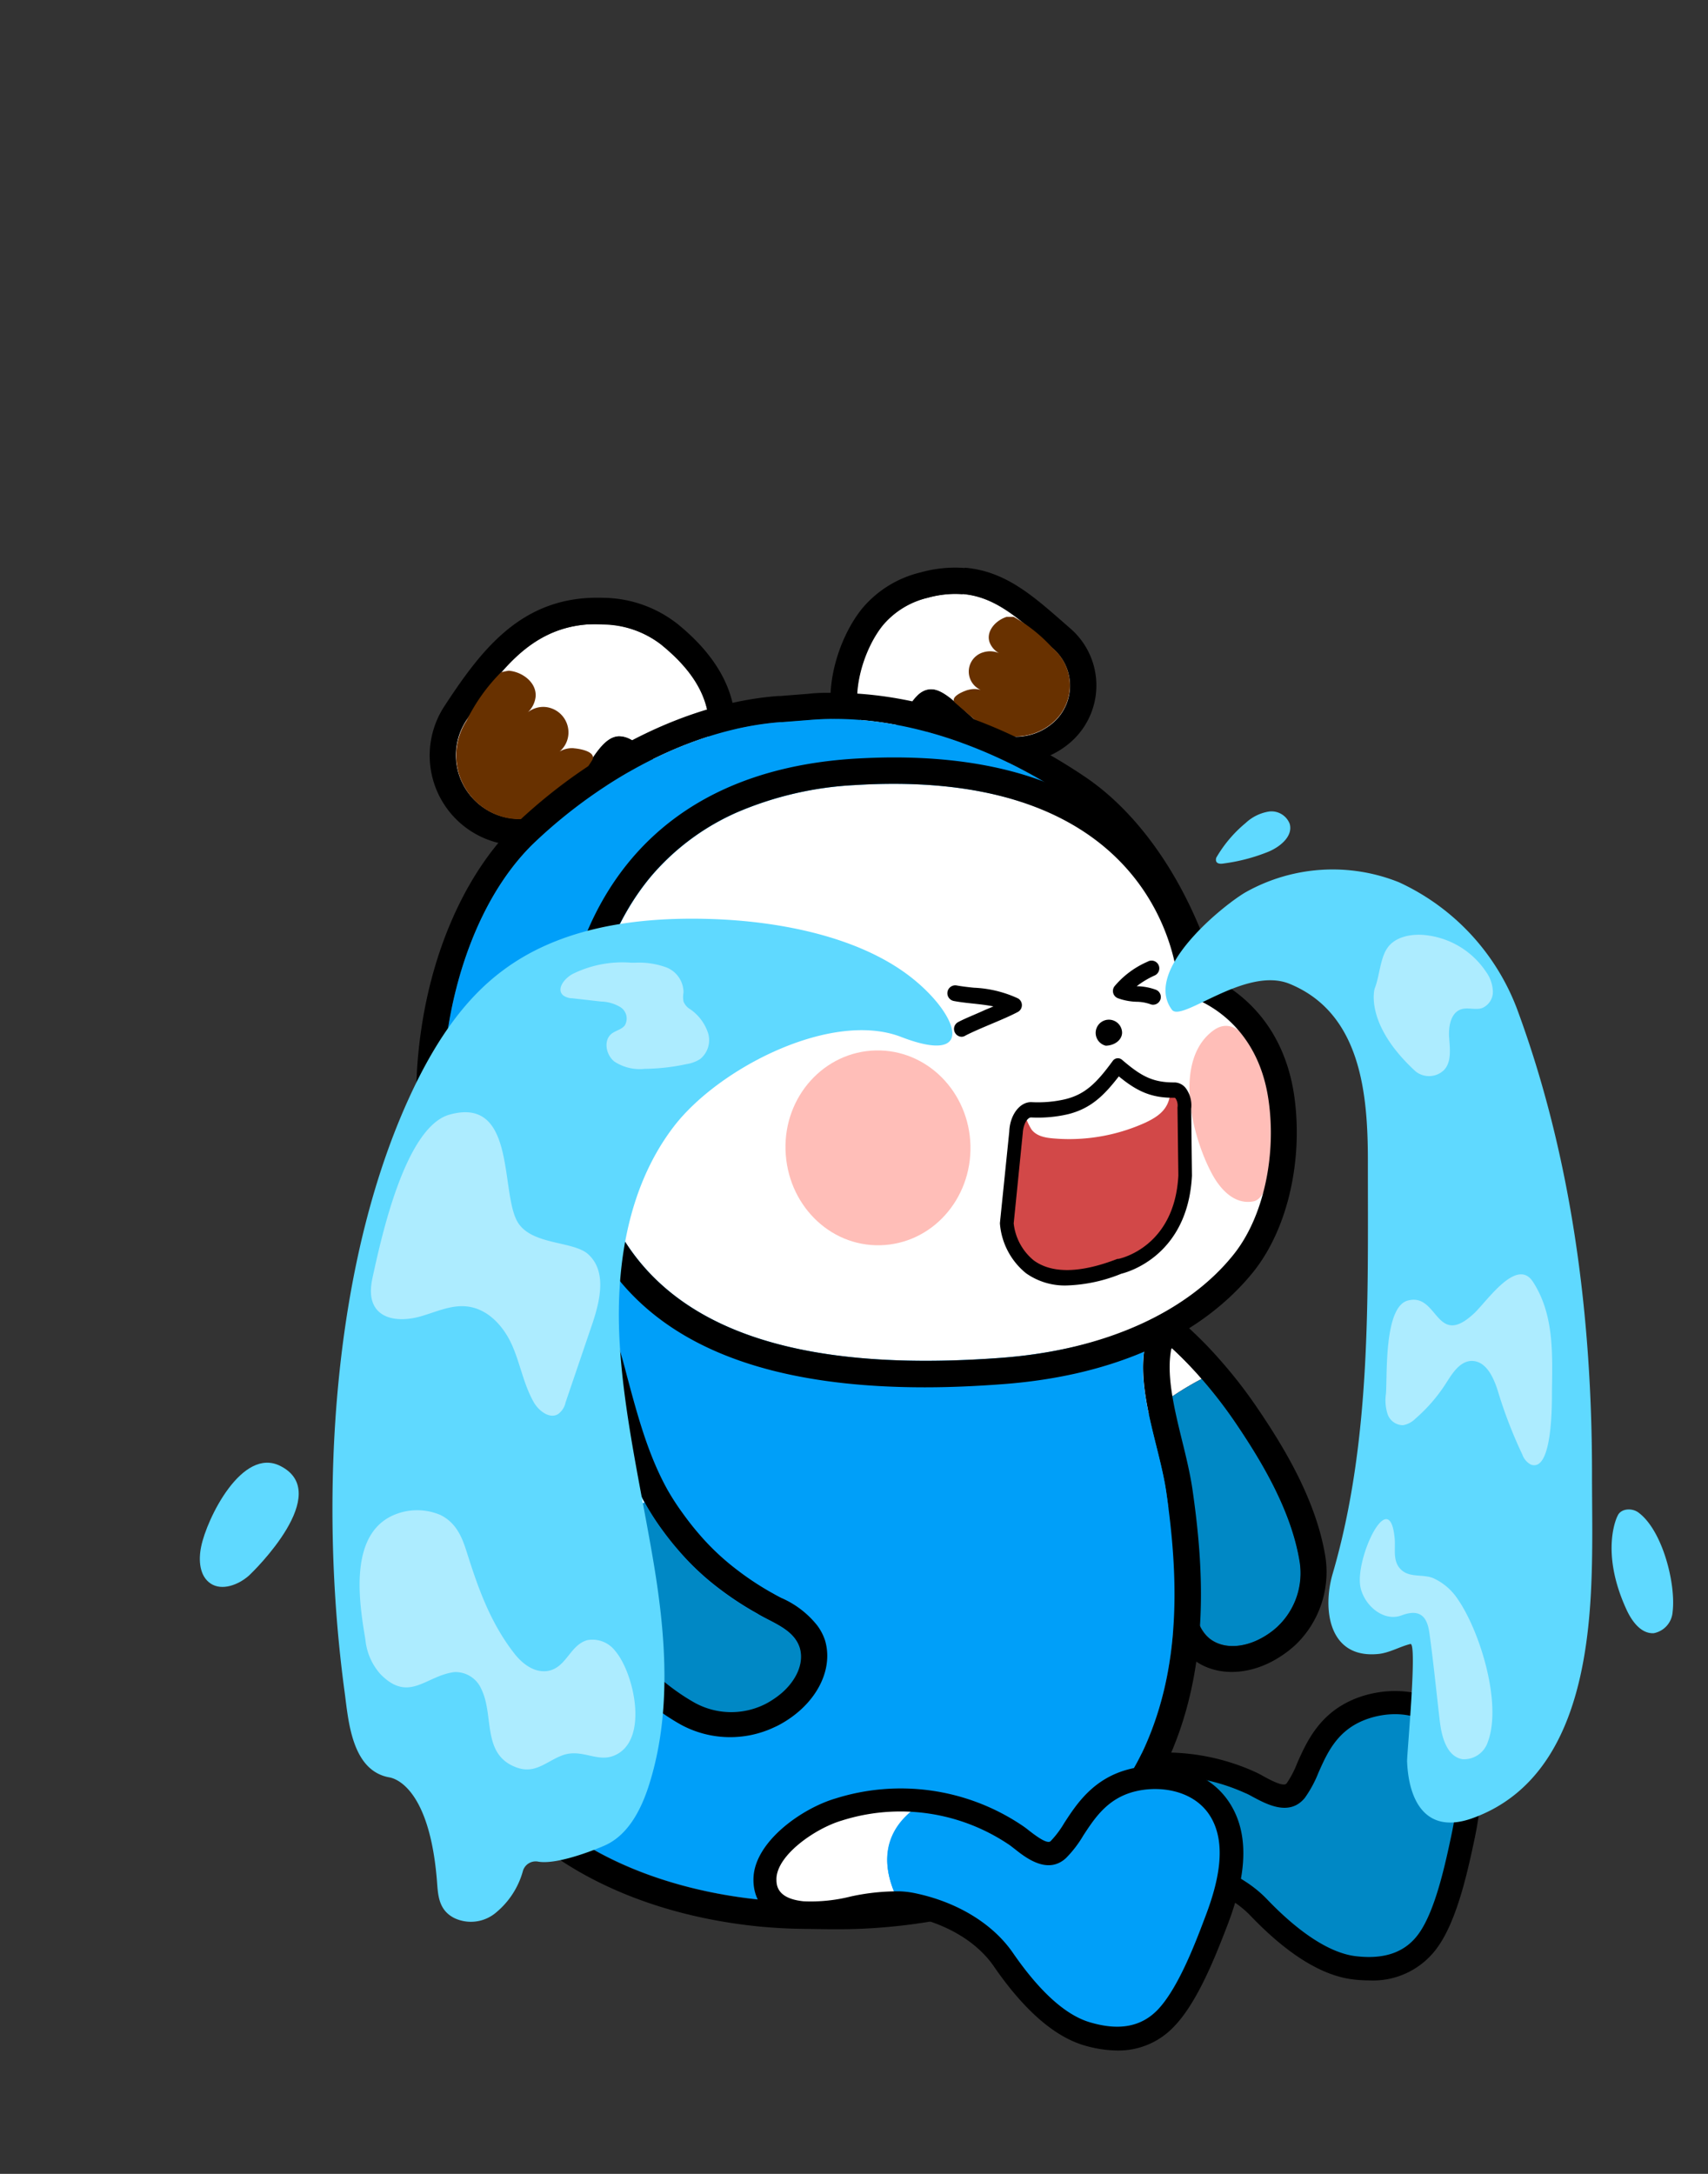 <svg id="레이어_3" data-name="레이어 3" xmlns="http://www.w3.org/2000/svg" viewBox="0 0 220 280"><rect x="0" y="0" width="220" height="280" fill="#333333" stroke="none"/><defs><style>.cls-1,.cls-6,.cls-9{fill:#fff;}.cls-2{fill:#0088c5;}.cls-3{fill:#683100;}.cls-4{fill:#009ff9;}.cls-5{fill:#009ff8;}.cls-11,.cls-6,.cls-7{fill-rule:evenodd;}.cls-7{fill:#ffbeb8;}.cls-8{fill:#5fd9ff;}.cls-9{opacity:0.49;}.cls-10{fill:#d24848;}</style></defs><path class="cls-1" d="M148.93,227.25a27.67,27.67,0,0,0-10.8,2.83c-3.56,1.71-8.45,6.37-7.92,10.28.39,2.88,2.75,3.77,5.48,3.61,4.17-.24,8-2.85,12.11-3.31C142.81,234,146.15,229.51,148.93,227.25Z"/><path class="cls-2" d="M162.13,245.69c3.45,3.6,7.9,7.25,12.31,7.77,3.91.47,7.36-.4,9.6-3.64s3.52-9.13,4.35-13c1.09-5.12,1.62-11.16-2-14.91-2.9-3-7.63-3.23-11.33-1.71-5.72,2.35-6.17,7.94-8.14,10.42-1.48,1.86-4.4-.42-5.91-1.07a27.51,27.51,0,0,0-12.06-2.32c-2.78,2.26-6.12,6.76-1.13,13.41a10.57,10.57,0,0,1,1.69-.07C154,240.8,158.92,242.34,162.13,245.69Z"/><path d="M176.34,255.08a16.71,16.71,0,0,1-2.08-.13c-4-.48-8.44-3.24-13.21-8.22-2.62-2.73-6.86-4.42-11.63-4.64a9,9,0,0,0-1.45.06,23.32,23.32,0,0,0-5.4,1.54,23.13,23.13,0,0,1-6.79,1.78c-4,.23-6.6-1.55-7.06-4.9-.63-4.67,4.68-9.88,8.76-11.84a28,28,0,0,1,24.1-.54,13,13,0,0,1,1.22.63c.89.48,2.53,1.37,2.92.89a12.56,12.56,0,0,0,1.36-2.6c1.2-2.71,2.84-6.41,7.39-8.28,3.91-1.6,9.44-1.59,13,2h0c4.33,4.46,3.45,11.42,2.41,16.27-.8,3.74-2.14,10-4.58,13.52A10.19,10.19,0,0,1,176.34,255.08Zm-27.29-16h.51c5.53.25,10.51,2.28,13.65,5.56,4.22,4.4,8.16,6.93,11.41,7.32,3.79.45,6.47-.53,8.19-3,2.1-3,3.36-8.93,4.11-12.45.89-4.17,1.7-10.12-1.63-13.55-2.56-2.64-6.71-2.58-9.68-1.36-3.43,1.41-4.68,4.23-5.78,6.71a15.24,15.24,0,0,1-1.76,3.26c-2,2.46-5,.77-6.7-.13-.36-.2-.69-.38-1-.5a25,25,0,0,0-21.62.48c-3.17,1.52-7.5,5.68-7.08,8.73.09.69.33,2.52,3.9,2.31a20.56,20.56,0,0,0,5.92-1.59,26.09,26.09,0,0,1,6.11-1.71A11.65,11.65,0,0,1,149.05,239.08Z"/><path class="cls-1" d="M144.7,185.18c-3.93-4.62-8.75-8-13.84-11.71-2.25-1.64-10.55-7.44-5.24-10.69,1.92-1.18,5,0,6.91.51a43.16,43.16,0,0,1,11.66,5.15,48.68,48.68,0,0,1,10.59,9.16A38.61,38.61,0,0,0,144.7,185.18Z"/><path class="cls-2" d="M153.51,204.5l0-.23a44,44,0,0,0-1.32-5.61,36.4,36.4,0,0,0-3.06-7.13c-.64-1.14-1.35-2.28-2.14-3.44s-1.48-2-2.26-2.91a38.61,38.61,0,0,1,10.08-7.58,58.93,58.93,0,0,1,4.14,5.33c3.62,5.3,7.4,11.65,8.47,18.18A9.45,9.45,0,0,1,164,210a10.67,10.67,0,0,1-1.77,1.13c-2.09,1.06-4.61,1.3-6.38-.06a4.33,4.33,0,0,1-.85-.92C153.87,208.58,153.85,206.39,153.51,204.5Z"/><path d="M124.81,163.39a4.89,4.89,0,0,1,.81-.61c1.92-1.18,5,0,6.91.51a43.16,43.16,0,0,1,11.66,5.15,48.68,48.68,0,0,1,10.59,9.16,58.93,58.93,0,0,1,4.14,5.33c3.62,5.3,7.4,11.65,8.47,18.18a9.46,9.46,0,0,1-2.82,8.38c-.19.18-.39.35-.6.52a10.67,10.67,0,0,1-1.77,1.13c-2.09,1.06-4.61,1.3-6.38-.06a4.33,4.33,0,0,1-.85-.92c-1.1-1.57-1.12-3.77-1.46-5.66l0-.23a44,44,0,0,0-1.32-5.61,36.4,36.4,0,0,0-3.06-7.13c-.64-1.14-1.35-2.28-2.14-3.44s-1.48-2-2.26-2.91c-3.93-4.62-8.74-8-13.84-11.71-2.12-1.54-9.58-6.76-6.05-10.08m-2.25-2.4a6.15,6.15,0,0,0-2,4.8c.19,4,4.2,7.43,8.11,10.25l.19.15.84.61c4.62,3.35,9,6.51,12.45,10.59.84,1,1.49,1.83,2,2.64.75,1.1,1.41,2.14,2,3.19a32.75,32.75,0,0,1,2.79,6.51,38.38,38.38,0,0,1,1.22,5.18l0,.26c.07.39.13.81.18,1.22a12.5,12.5,0,0,0,1.81,5.73,7.49,7.49,0,0,0,1.53,1.63c2.6,2,6.4,2.13,9.92.36A14.72,14.72,0,0,0,166,212.6c.29-.23.57-.47.84-.71a13,13,0,0,0,3.87-11.42c-1.21-7.37-5.44-14.28-9-19.47a60.48,60.48,0,0,0-4.38-5.63,51.88,51.88,0,0,0-11.28-9.76,46.71,46.71,0,0,0-12.54-5.54l-.73-.21c-2.34-.69-5.88-1.73-8.85.09a8.64,8.64,0,0,0-1.37,1Z"/><path class="cls-1" d="M119.47,77a10.83,10.83,0,0,0-5.76,3.49c-2.49,3-4.27,8.82-2.86,12.61.49,1.32,2.08.56,3.86.41,2.11-.18,1.68-2.14,3.35-3.82,2.4-2.42,4.45.45,8,3.48a7.35,7.35,0,0,0,9.91-.38,6.32,6.32,0,0,0-.4-9.3C130.09,78.67,126.49,75.11,119.47,77Z"/><path d="M124,76.5c4.34.37,7.42,3.31,11.6,7a6.32,6.32,0,0,1,.4,9.3,7.36,7.36,0,0,1-9.91.38c-2.53-2.16-4.29-4.23-6-4.38a2.48,2.48,0,0,0-2,.9c-1.67,1.68-1.24,3.64-3.35,3.82a25.2,25.2,0,0,1-2.84.34,1.08,1.08,0,0,1-1-.75c-1.41-3.79.37-9.57,2.86-12.61A10.83,10.83,0,0,1,119.47,77a13.05,13.05,0,0,1,4.5-.46m.3-3.38a16.3,16.3,0,0,0-5.66.56,14.07,14.07,0,0,0-7.53,4.62c-3.15,3.86-5.29,10.88-3.41,15.94a4.47,4.47,0,0,0,3.91,3A9.13,9.13,0,0,0,114,97a10.2,10.2,0,0,1,1-.15,5.64,5.64,0,0,0,4.86-3.76c.12-.26.22-.47.31-.64.54.42,1.28,1.09,1.86,1.62s1.18,1.08,1.84,1.64a10.75,10.75,0,0,0,14.54-.59,9.71,9.71,0,0,0-.6-14.22l-.8-.7c-4.07-3.56-7.57-6.64-12.73-7.08Z"/><path class="cls-3" d="M124.72,88.86a3,3,0,0,1,1.6,0,2.58,2.58,0,0,1,.37-4.85,2.92,2.92,0,0,1,2,.12,2.68,2.68,0,0,1-1.22-1.39c-.5-1.39.73-2.83,2.21-3.29.13,0,.74,0,.88,0a20,20,0,0,1,5,4,6.32,6.32,0,0,1,.4,9.3,7.35,7.35,0,0,1-9.91.38c-.84-.72-2.47-2.14-3-2.59-.73-.65.63-1.37,1.64-1.68"/><path class="cls-1" d="M77.62,80.39A12.51,12.51,0,0,1,85.13,83c3.7,3,6.62,6.77,6.15,11.72-.16,1.72-2.81,3.46-4.86,3.77-2.43.36-2.43-1.43-4.81-3-3.42-2.26-4.87,1.75-8,6.38a8.08,8.08,0,0,1-11.26,2.23,8.2,8.2,0,0,1-2.3-11.3C64.82,85.56,69.17,80.08,77.62,80.39Z"/><path d="M75.47,80.44a18.9,18.9,0,0,1,2.15,0A12.51,12.51,0,0,1,85.13,83c3.7,3,6.62,6.77,6.15,11.72-.16,1.72-2.81,3.46-4.86,3.77l-.28,0c-2.15.19-2.24-1.53-4.53-3a3.2,3.2,0,0,0-2-.64c-2.12.19-3.54,3.41-6,7a8.07,8.07,0,0,1-11.26,2.23,8.2,8.2,0,0,1-2.3-11.3C64.4,86.2,68.4,81.06,75.47,80.44m-.3-3.38h0c-8.66.76-13.42,7-17.93,13.9a11.59,11.59,0,0,0,10.65,17.9,11.45,11.45,0,0,0,8.57-5.09c.57-.85,1.09-1.68,1.57-2.46a28.7,28.7,0,0,1,1.91-2.83,8,8,0,0,1,1.07,1,6.06,6.06,0,0,0,5.43,2.42l.49-.05c2.9-.44,7.37-2.91,7.73-6.82.5-5.36-2-10.3-7.4-14.67A15.71,15.71,0,0,0,77.74,77a21.85,21.85,0,0,0-2.57.06Z"/><path class="cls-3" d="M73.88,96.37a3.19,3.19,0,0,0-1.8.43,3.22,3.22,0,0,0,1.13-2.2,3.29,3.29,0,0,0-3-3.54,3.22,3.22,0,0,0-2.22.68,3.24,3.24,0,0,0,1-2c.15-1.8-1.66-3.2-3.46-3.35a9.39,9.39,0,0,0-1,.21,23.23,23.23,0,0,0-4.43,6.22,8.21,8.21,0,0,0,2.3,11.31,8.09,8.09,0,0,0,11.26-2.23c.73-1.1,2.15-3.26,2.59-3.94.62-1-1.12-1.48-2.35-1.58"/><path d="M107.5,92.6c10.61,0,21.61,4.32,30.39,10.26,7.5,5.07,12.59,14.21,15.24,22.72.16.52.28,1,.42,1.54.3.87.59,1.74.84,2.61,3,10.35,1.21,19.36-1.66,29.63-.62,2.22-5.1,13.12-5.18,13.64-1.29,6,1.81,13.29,2.67,19.19,1.59,11,1.9,22.28-2.68,32.64-6.24,14.11-20.77,19.12-35.2,20.09-1.42.1-2.85.14-4.27.14h-1.14L103.4,245c-1.73,0-3.53-.12-5.26-.28C86.27,243.57,73.2,239,65.78,229.1c-5.36-7.13-7.4-18.95-6.81-27.75.46-6.87,2.57-13.51,3.86-20.24.51-2.64,1.5-5.22,1.29-7.9,0-.56-.12-1.12-.21-1.67-.42-1.21-3.65-10.31-4.47-13.78a56.52,56.52,0,0,1-1.83-24.61c1.28-8.82,4.87-18.65,11.47-24.84,8.48-8,19.9-14.39,31.44-15.28l.21,0,3.71-.29q1.52-.12,3.06-.12m0-3.39c-1.13,0-2.25,0-3.34.13l-3.69.29-.28,0c-11.16.85-23.37,6.75-33.43,16.17-6.34,6-10.9,15.73-12.51,26.84a59.78,59.78,0,0,0,1.91,26c.7,2.91,2.79,9,4.45,13.72,0,.39.1.75.13,1.11a15.49,15.49,0,0,1-.68,4.54c-.2.82-.4,1.63-.56,2.46-.41,2.15-.93,4.37-1.43,6.51a88.66,88.66,0,0,0-2.49,14.14c-.61,9.17,1.47,22,7.49,30,7,9.33,19.67,15.5,34.74,17,1.77.17,3.69.28,5.55.3l3.53.05h1.18c1.5,0,3-.05,4.5-.15,19.08-1.28,32.25-8.93,38.08-22.11,5.29-12,4.35-24.73,2.93-34.5-.3-2-.83-4.2-1.35-6.29-1-4.08-2-8.29-1.38-11.59.19-.56,1-2.56,1.68-4.33,1.79-4.55,3.09-7.87,3.47-9.22,2.79-10,5-19.91,1.65-31.49-.26-.88-.55-1.77-.85-2.66l-.13-.48c-.09-.35-.19-.71-.3-1.06-3.34-10.73-9.38-19.67-16.58-24.53-10.33-7-21.8-10.84-32.29-10.84Z"/><path class="cls-4" d="M152.73,159.36c2.87-10.27,4.68-19.28,1.66-29.63-.25-.87-.54-1.74-.84-2.61-.14-.51-.26-1-.42-1.54-2.65-8.51-7.74-17.65-15.24-22.72-9.62-6.51-21.92-11.08-33.45-10.14l-3.71.29-.21,0c-11.54.89-23,7.34-31.44,15.28-6.6,6.19-10.19,16-11.47,24.84a56.52,56.52,0,0,0,1.83,24.61c.82,3.47,4.05,12.57,4.47,13.78.09.55.17,1.11.21,1.67.21,2.68-.78,5.26-1.29,7.9-1.29,6.73-3.4,13.37-3.86,20.24-.59,8.8,1.45,20.62,6.81,27.75,7.42,9.86,20.49,14.47,32.36,15.62,1.73.16,3.53.26,5.26.28l3.53.05h.21c1.73,0,3.47,0,5.2-.14,14.43-1,29-6,35.2-20.09,4.58-10.36,4.27-21.68,2.68-32.64-.86-5.9-4-13.21-2.67-19.19C147.63,172.48,152.11,161.58,152.73,159.36Z"/><path class="cls-5" d="M104.44,92.72l-.21,0Z"/><path class="cls-1" d="M83,193.52c-2.85-5.1-4.23-10.58-5.8-16.42-.7-2.58-3-12-8-8.32-1.8,1.34-1.85,4.49-2.06,6.4a40.19,40.19,0,0,0,.52,12.26,44.65,44.65,0,0,0,4.63,12.63A39.87,39.87,0,0,1,83,193.52Z"/><path class="cls-2" d="M97.74,208l-.19-.12a40.47,40.47,0,0,1-4.72-3.07,33.65,33.65,0,0,1-5.51-5.16c-.82-1-1.62-2-2.4-3.08a33.44,33.44,0,0,1-1.88-3,39.87,39.87,0,0,0-10.72,6.55,52.48,52.48,0,0,0,3.43,5.53c3.6,5.05,8.1,10.59,13.77,13.76a9.73,9.73,0,0,0,9.52-.11,11.38,11.38,0,0,0,1.7-1.21c1.74-1.53,2.88-3.72,2.27-5.78a4,4,0,0,0-.54-1.08C101.41,209.66,99.38,208.91,97.74,208Z"/><path d="M70.09,168.25c4.37-2.07,6.49,6.42,7.14,8.85,1.58,5.84,3,11.32,5.81,16.42a33.44,33.44,0,0,0,1.88,3c.78,1.1,1.58,2.13,2.4,3.08a33.65,33.65,0,0,0,5.51,5.16,40.47,40.47,0,0,0,4.72,3.07l.19.12c1.64.94,3.67,1.69,4.73,3.21a4,4,0,0,1,.54,1.08c.61,2.06-.53,4.25-2.27,5.78a11.38,11.38,0,0,1-1.7,1.21,7.88,7.88,0,0,1-.7.37,9.76,9.76,0,0,1-8.82-.26c-5.67-3.17-10.17-8.71-13.77-13.76a52.48,52.48,0,0,1-3.43-5.53,44.65,44.65,0,0,1-4.63-12.63,40.19,40.19,0,0,1-.52-12.26c.21-1.91.26-5.06,2.06-6.4a4.77,4.77,0,0,1,.86-.53m-1.4-2.84a8.12,8.12,0,0,0-1.47.89c-2.78,2.07-3.11,5.61-3.32,8l-.07.72a43.16,43.16,0,0,0,.55,13.18,47.86,47.86,0,0,0,4.93,13.46,54.69,54.69,0,0,0,3.63,5.85c3.52,4.94,8.38,11.08,14.78,14.66a13.3,13.3,0,0,0,12,.33,10,10,0,0,0,1-.51,13.83,13.83,0,0,0,2.26-1.61c2.93-2.58,4.19-6.05,3.29-9.07a6.73,6.73,0,0,0-1-1.92,12,12,0,0,0-4.65-3.56c-.37-.19-.73-.38-1.07-.58l-.22-.12A36.9,36.9,0,0,1,95,202.25a31.53,31.53,0,0,1-5-4.71c-.76-.88-1.49-1.82-2.23-2.86A31.77,31.77,0,0,1,86,191.93c-2.51-4.5-3.85-9.49-5.27-14.79l-.26-1-.06-.22c-1.2-4.48-2.91-9.25-6.56-10.76a6.33,6.33,0,0,0-5.19.21Z"/><path class="cls-6" d="M159.8,161.64c-5.88,7.32-17.48,12.27-31,13.26-33.57,2.49-51-7.46-53.25-30.45-.34-3.26-1.44-20,8.4-31.67a30.84,30.84,0,0,1,11-8.15,44.09,44.09,0,0,1,15.18-3.51c1.73-.11,3.37-.16,5-.16,34.73,0,37.56,24.69,37.64,25.88a1.71,1.71,0,0,0,1.27,1.47c.34.11,9.85,4.51,11.38,15.43C166.31,150.67,163.79,156.69,159.8,161.64Z"/><path class="cls-7" d="M125,147.55c.16,6.93-5,12.68-11.61,12.84s-12-5.33-12.21-12.26,5-12.67,11.6-12.83,12.05,5.33,12.22,12.25"/><path class="cls-7" d="M163.49,140.14c-.59-2.35-3.38-10.23-7.22-7.4-5.17,3.81-2.78,13.53-.21,18.36,1,1.9,2.83,4.12,5.39,3.64,1.43-.27,2-3,2.16-3.93A24.17,24.17,0,0,0,163.49,140.14Z"/><path d="M166.72,141.26c-1.53-10.83-8.91-14.73-11.77-15.84-.87-5.62-5.76-27.86-39.8-27.86-1.67,0-3.42.06-5.26.17-12.42.82-22,5.18-28.53,12.87-10.47,12.36-9.7,29.29-9.22,34.19,2.26,22.73,17.67,33.9,47,33.9,3.14,0,6.44-.14,9.92-.4,14.68-1.07,25.84-6.36,32.4-14.5C166,158.08,167.82,149.18,166.72,141.26Zm-91.19,3.19c-.34-3.26-1.44-20,8.4-31.67a30.84,30.84,0,0,1,11-8.15,44.09,44.09,0,0,1,15.18-3.51c1.73-.11,3.37-.16,5-.16,34.73,0,36.56,24.69,36.64,25.88a1.71,1.71,0,0,0,1.27,1.47c.34.11,8.85,2.51,10.38,13.43,1,6.93-.56,14.95-4.55,19.9-5.88,7.32-16.48,12.27-30,13.26C95.21,177.39,77.82,167.44,75.53,144.45Z"/><path class="cls-1" d="M119.14,232.08A27.43,27.43,0,0,0,108,233.14c-3.78,1.12-9.36,4.94-9.46,8.89-.07,2.9,2.12,4.15,4.84,4.43,4.15.43,8.31-1.54,12.48-1.33C112,237.77,116,233.86,119.14,232.08Z"/><path class="cls-4" d="M129.22,252.39c2.83,4.1,6.64,8.41,10.91,9.63,3.79,1.09,7.33.79,10.06-2s4.94-8.45,6.36-12.13c1.9-4.87,3.39-10.75.39-15-2.37-3.4-7-4.4-10.9-3.49-6,1.4-7.36,6.85-9.71,9-1.76,1.6-4.27-1.12-5.66-2a27.42,27.42,0,0,0-11.53-4.21c-3.1,1.78-7.13,5.69-3.26,13a10.69,10.69,0,0,1,1.68.2C122,246.26,126.59,248.57,129.22,252.39Z"/><path d="M143.93,264.11a15.56,15.56,0,0,1-4.21-.64c-3.87-1.11-7.82-4.55-11.73-10.23-2.15-3.12-6.06-5.46-10.74-6.44a10.29,10.29,0,0,0-1.44-.18,23.47,23.47,0,0,0-5.58.67,22.9,22.9,0,0,1-7,.66c-3.95-.4-6.26-2.63-6.18-6,.12-4.71,6.19-9,10.53-10.29A28,28,0,0,1,131.47,235a12.79,12.79,0,0,1,1.11.81c.8.61,2.29,1.76,2.74,1.34a12.51,12.51,0,0,0,1.76-2.34c1.61-2.48,3.82-5.88,8.62-7,4.11-1,9.56-.06,12.47,4.1h0c3.56,5.1,1.58,11.83-.22,16.45-1.38,3.56-3.7,9.52-6.68,12.61A9.79,9.79,0,0,1,143.93,264.11Zm-28.67-20.5.69,0a11.58,11.58,0,0,1,1.92.24c5.42,1.13,10,3.92,12.59,7.67,3.51,5.09,6.9,8.13,10.08,9,3.68,1.06,6.48.51,8.57-1.65,2.56-2.67,4.74-8.28,6-11.63,1.55-4,3.29-9.72.56-13.64-2.11-3-6.21-3.62-9.34-2.89-3.62.84-5.3,3.42-6.79,5.7a14.7,14.7,0,0,1-2.25,2.93c-2.33,2.12-5.1,0-6.59-1.19-.33-.25-.62-.49-.88-.65a25,25,0,0,0-21.42-3c-3.37,1-8.31,4.41-8.39,7.48,0,.7-.06,2.55,3.49,2.91a21,21,0,0,0,6.09-.62A28.26,28.26,0,0,1,115.26,243.61Z"/><path class="cls-8" d="M25.91,199.21c-.36,1.71-.23,3.8,1.23,4.76s3.55.17,4.89-1c.75-.68,10.93-10.67,4.1-14.14C31.18,186.3,26.63,195.62,25.91,199.21Z"/><path class="cls-8" d="M56.26,242c.16,1.9.11,4,2.32,5.08a5,5,0,0,0,5.36-.78A10.57,10.57,0,0,0,67.35,241a1.71,1.71,0,0,1,1.9-1.23c2.12.42,6.28-1.06,8.49-2,3.12-1.3,4.84-4.65,5.86-7.87,2.89-9.1,2.19-18.95.63-28.36s-4-19.74-4.45-29.27,1.19-19.57,7-27.16,20.38-15,29.29-11.55c9.6,3.7,7.45-2.67,1.61-7.42-7-5.69-18-7.6-26.82-7.79-9.11-.21-18.7,1.15-26,6.58-5,3.68-8.52,9-11.25,14.54-11,22.39-12.58,53.74-9.22,78.48.49,3.63.89,10.22,5.88,11C50.24,229,55.19,229.45,56.26,242Z"/><path class="cls-8" d="M204.92,205.15c-.6,11.31-3.33,24.84-15.4,29.09-5.82,2-8.08-2.21-8.28-7.4,0-1.17,1.33-15.31.43-15.09-1.28.3-2.68,1.13-4.08,1.28-6.43.68-7.29-5.72-5.93-10.35,5-17.13,4.52-35.51,4.53-53.19,0-8.69-.93-19-10.06-22.76-5.7-2.36-13.9,5-15.18,3.33-3.89-5.22,7.08-13.81,9.59-15.19a22.9,22.9,0,0,1,19.66-1.23A29.38,29.38,0,0,1,195.42,130c7.07,19.13,9.66,39.76,9.64,60.07C205.06,194.49,205.2,199.78,204.92,205.15Z"/><path class="cls-8" d="M209.52,207.36c.68,1.47,1.86,3.09,3.49,3a3,3,0,0,0,2.43-2.73c.45-3.62-1.3-10.54-4.41-12.82-.84-.62-2.29-.52-2.68.45C208.35,195.22,206,199.75,209.52,207.36Z"/><path class="cls-8" d="M163.39,109.7c1.52-.64,3.18-2,2.73-3.59a2.51,2.51,0,0,0-2.68-1.58,5.7,5.7,0,0,0-3,1.48,16.59,16.59,0,0,0-3.77,4.45s-.39,1,1,.75A23.48,23.48,0,0,0,163.39,109.7Z"/><path class="cls-9" d="M81.32,124a14.44,14.44,0,0,0-7.48,1.41c-1.08.53-2.22,1.94-1.33,2.77a2,2,0,0,0,1.2.4l3.71.42a5.08,5.08,0,0,1,2.52.74,1.74,1.74,0,0,1,.54,2.33c-.41.54-1.18.66-1.71,1.08-1.07.86-.72,2.71.35,3.57a5.94,5.94,0,0,0,3.91.95,27,27,0,0,0,5.45-.62,4.5,4.5,0,0,0,1.7-.64,3.13,3.13,0,0,0,1-3.42,6,6,0,0,0-2.28-3,2,2,0,0,1-.86-1,3.2,3.2,0,0,1,0-1.15,3.47,3.47,0,0,0-2.19-3.23A10.24,10.24,0,0,0,81.8,124"/><path class="cls-9" d="M48,164.49c-.31,1.42-.43,3,.53,4.18,1.25,1.49,3.71,1.44,5.66.88s3.88-1.49,5.91-1.28c2.79.28,4.81,2.63,5.86,5s1.47,5,2.79,7.34c.62,1.08,2,2.18,3.1,1.55a2.45,2.45,0,0,0,1-1.53l3.46-10.17c1-3,1.87-6.75-.58-8.94-2-1.75-7.56-1.1-9.19-4.36-2.06-4.11-.17-16-8.69-13.58C52.13,145.26,49.08,159.59,48,164.49Z"/><path class="cls-9" d="M47.07,211.22A7.77,7.77,0,0,0,49,215.63c3.68,3.77,5.86.19,9.53-.26A3.62,3.62,0,0,1,62,217.56c1.69,3.44,0,8.48,4.58,10.11,2.36.84,3.77-.77,5.78-1.55,2.57-1,4.58,1,6.87-.05,4.41-2,2.41-10.65,0-13.44a3.68,3.68,0,0,0-3.56-1.38c-2.33.62-2.73,3.76-5.34,4-1.76.14-3.2-1.14-4.11-2.31-3.11-4-4.68-8.54-6.09-13-.57-1.8-1.3-3.79-3.43-4.82a7.64,7.64,0,0,0-6.43.23C44.86,198.17,46.34,206.81,47.07,211.22Z"/><path class="cls-9" d="M182.34,138a2.77,2.77,0,0,0,3.63-.15c1-1,.8-2.71.69-4.16s.19-3.27,1.58-3.7c.85-.26,1.79.13,2.64-.14a2.26,2.26,0,0,0,1.41-2.17,4.64,4.64,0,0,0-.93-2.58,10.74,10.74,0,0,0-8.18-4.69c-1.66-.09-3.52.32-4.47,1.68s-1,3.6-1.64,5.23C177.07,127.29,175.64,131.86,182.34,138Z"/><path class="cls-9" d="M178.52,179.51a5.83,5.83,0,0,0,.2,2.6,2.11,2.11,0,0,0,2,1.46,3,3,0,0,0,1.59-.84,21,21,0,0,0,3.95-4.57c.82-1.29,1.78-2.84,3.3-2.87,1.89,0,2.86,2.19,3.41,4a59,59,0,0,0,3.11,8.05,2.34,2.34,0,0,0,1.1,1.3c2.85,1.06,2.71-8.19,2.72-9.42.06-4.88.29-9.88-2.44-14.11-2.06-3.2-5.85,2.38-7.53,4-5,4.71-4.65-2.59-8.54-1.61C178.25,168.23,178.7,177.07,178.52,179.51Z"/><path class="cls-9" d="M175.24,204.45c.5,2.37,3,4.47,5.27,3.62s3.29,0,3.6,2.23c.53,3.79.9,7.62,1.35,11.42.23,2,.91,4.54,2.92,4.87a3.23,3.23,0,0,0,3.27-2.25c1.83-4.93-1-14.21-3.9-18.39a7.49,7.49,0,0,0-3.21-2.71c-1.35-.51-3,0-4.1-1.09s-.67-2.62-.8-4C179,191.15,174.47,200.82,175.24,204.45Z"/><path class="cls-10" d="M151.9,140.63a11,11,0,0,1-8.05-2.95c-2.19,2.9-3.35,3.12-6,4.92-1.26.86-4.15,1.06-5.7,1-1.06,0-1.37,4.17-1.43,5.79l-.3,8.59s-.32,10.47,13.64,5.32c0,0,8.26-2.59,8.46-11.46l.63-8.86C153.3,141.77,152.7,140.62,151.9,140.63Z"/><path class="cls-1" d="M132.16,143.6c-.33,0,.58,1.78.8,2,.83.95,2.25,1,3.4,1.08a23.77,23.77,0,0,0,11.17-2.08c1.54-.73,2.9-1.61,3.17-3.55,0,0-5.82-1.31-6.21-3C144.49,138.07,139.22,143.92,132.16,143.6Z"/><path d="M137.42,165.57a8.63,8.63,0,0,1-5.27-1.58,9.16,9.16,0,0,1-3.35-6.34,1,1,0,0,1,0-.17L130,145.75c.08-2.15,1.37-3.86,2.89-3.79a15.6,15.6,0,0,0,4.29-.37c2.54-.62,4-2,6.14-4.93a.81.81,0,0,1,1.21-.15c2.42,2.07,3.91,2.93,6.76,2.91h0a1.88,1.88,0,0,1,1.46.76,3.72,3.72,0,0,1,.68,2.62l.1,8.64c-.53,10.26-8.21,12.4-9.1,12.62A20.21,20.21,0,0,1,137.42,165.57Zm-6.85-8a7.14,7.14,0,0,0,2.58,4.77c2.34,1.72,6,1.66,10.77-.19l.14,0c.29-.06,7.24-1.56,7.72-10.75l-.11-8.63a.61.61,0,0,1,0-.14,1.66,1.66,0,0,0-.24-1.14c-.06-.07-.11-.1-.14-.1h0c-3,.06-4.88-.86-7.18-2.75-1.86,2.4-3.56,4.14-6.57,4.88a17.2,17.2,0,0,1-4.73.41c-.46,0-1,.83-1.07,2Z"/><path class="cls-11" d="M144.53,133c0,.91-.91,1.66-2.1,1.69a1.7,1.7,0,1,1,2.1-1.69"/><path d="M123.88,133.54A1,1,0,0,1,123,133a1,1,0,0,1,.41-1.35c1-.53,2.25-1,3.45-1.56l1.1-.46c-.87-.18-1.81-.28-2.74-.38s-1.63-.18-2.36-.32a1,1,0,1,1,.37-2c.66.12,1.41.21,2.21.29a15,15,0,0,1,5.67,1.37,1,1,0,0,1,0,1.75c-1,.53-2.24,1.05-3.45,1.56s-2.36,1-3.28,1.47A1,1,0,0,1,123.88,133.54Z"/><path d="M148.44,129.41a1,1,0,0,1-.25-.06,5.49,5.49,0,0,0-1.81-.32,7.61,7.61,0,0,1-2.37-.45,1,1,0,0,1-.63-.7,1,1,0,0,1,.23-.91,11.51,11.51,0,0,1,4.2-3.1,1,1,0,1,1,.9,1.78,11.51,11.51,0,0,0-2.3,1.38h.09a7.43,7.43,0,0,1,2.38.45,1,1,0,0,1-.44,1.93Z"/></svg>